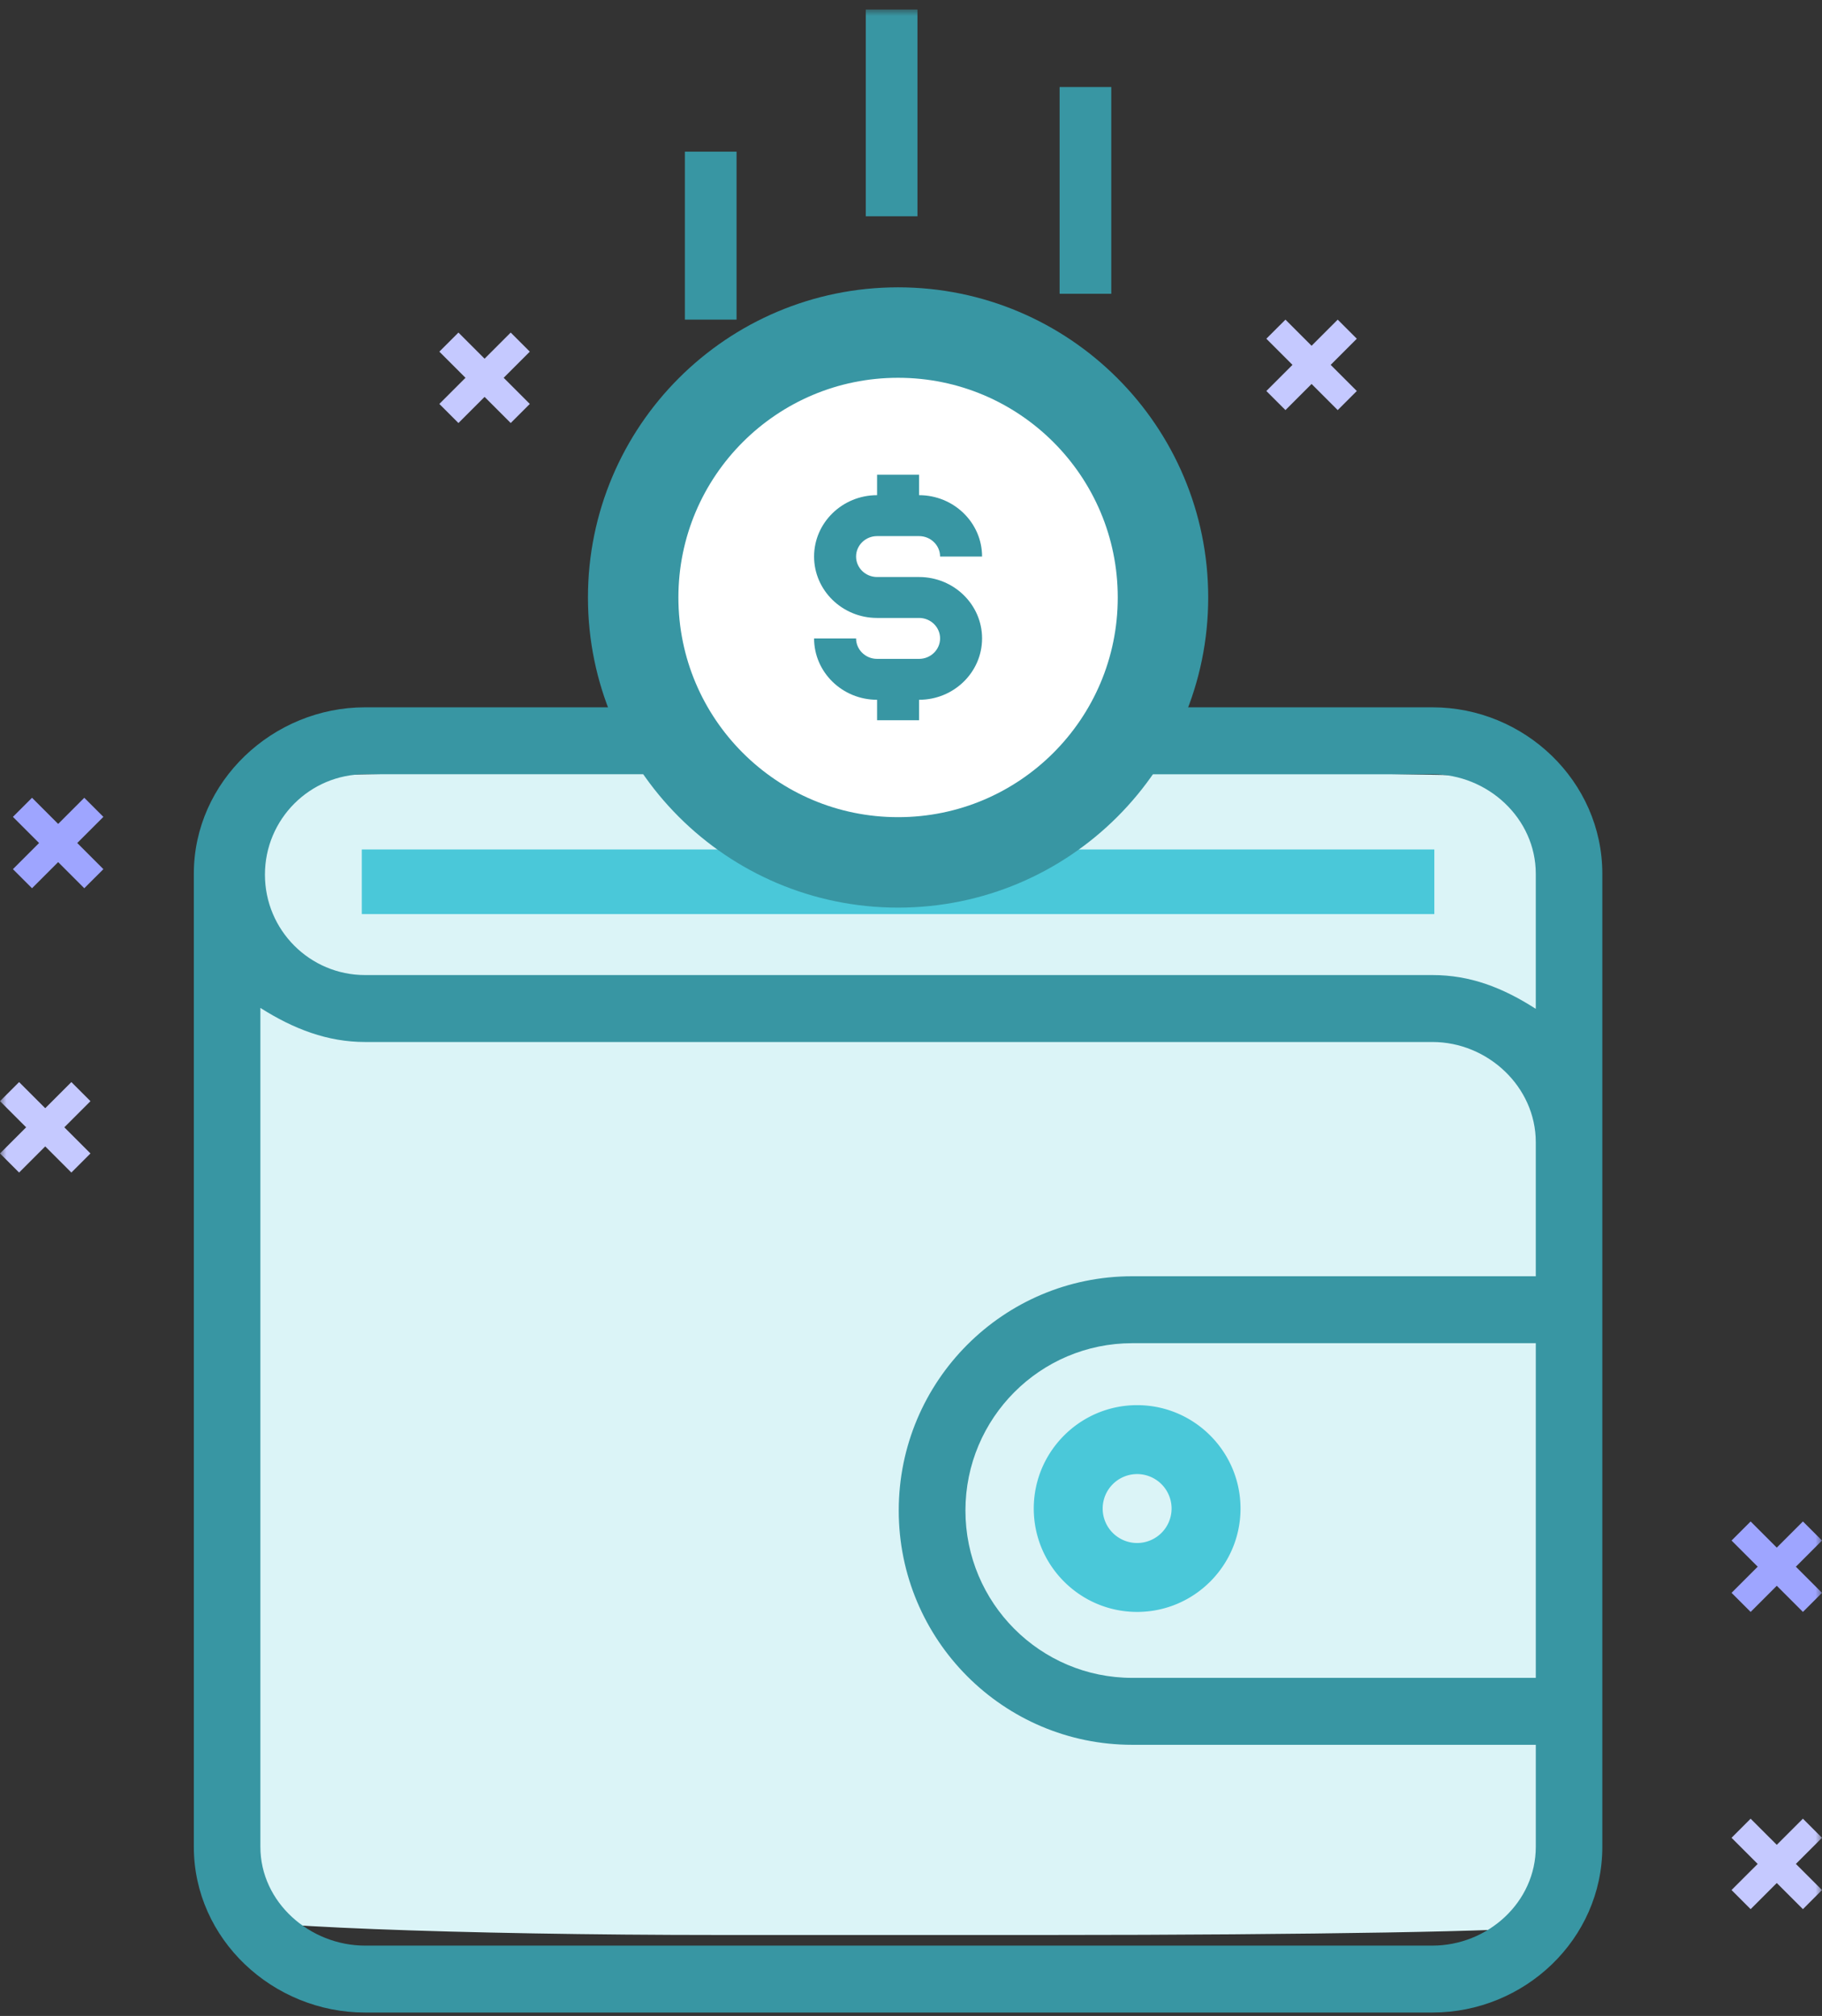 <svg xmlns="http://www.w3.org/2000/svg" xmlns:xlink="http://www.w3.org/1999/xlink" width="141" height="156" viewBox="0 0 141 156">
    <rect x="0" y="0" width="141" height="156" fill="#333333" stroke="none"/>
    <defs>
        <path id="a" d="M0 155h141V0H0z"/>
    </defs>
    <g fill="none" fill-rule="evenodd" transform="translate(0 .734)">
        <path fill="#DBF4F7" d="M119.19 59.566c.996.33 1.81 18.564 1.81 38.364v11.959c0 19.8-.814 38.093-1.81 38.454-.994.361-18.074.657-37.956.657H55.693c-19.882 0-38.463-.7-38.9-1.556-.436-.856-.793-17.755-.793-37.555v-11.96c0-19.8.797-38.032 1.772-38.363.975-.331 18.04-.566 37.92-.566h25.542c19.882 0 36.962.235 37.957.566z"/>
        <path fill="#3896A3" d="M118.85 98.026H87.62c-9.965 0-18.069 8.107-18.069 18.127s8.104 18.13 18.07 18.13h31.23v7.893c0 4.294-3.726 7.645-7.997 7.645H28.247c-4.27 0-8.097-3.35-8.097-7.645V77.26c2.574 1.634 5.194 2.638 8.097 2.638h82.607c4.27 0 7.996 3.459 7.996 7.753v10.376zm0 31.077H87.62c-7.117 0-12.907-5.79-12.907-12.95 0-7.158 5.79-12.948 12.908-12.948h31.23v25.898zM110.854 54H85.378v5.18h25.476c4.27 0 7.996 3.403 7.996 7.7v10.452c-2.574-1.65-5.078-2.614-7.996-2.614H28.247c-4.27 0-7.744-3.474-7.744-7.77 0-4.296 3.474-7.769 7.744-7.769h28.808V54H28.247C21.13 54 15 59.72 15 66.88v75.296C15 149.336 21.13 155 28.247 155h82.607c7.118 0 13.146-5.665 13.146-12.824V66.88c0-7.16-6.028-12.88-13.146-12.88z"/>
        <mask id="b" fill="#fff">
            <use xlink:href="#a"/>
        </mask>
        <path fill="#4AC8D9" d="M28 70h83v-5H28z" mask="url(#b)"/>
        <path fill="#FFF" d="M90 45.5C90 56.823 80.823 66 69.5 66 58.18 66 49 56.823 49 45.5 49 34.18 58.18 25 69.5 25 80.823 25 90 34.18 90 45.5" mask="url(#b)"/>
        <path stroke="#3896A3" stroke-width="7" d="M90 45.5C90 56.823 80.823 66 69.5 66 58.18 66 49 56.823 49 45.5 49 34.18 58.18 25 69.5 25 80.823 25 90 34.18 90 45.5z" mask="url(#b)"/>
        <path fill="#3896A3" d="M71.125 50.251h-3.25c-.895 0-1.625-.711-1.625-1.584H63c0 2.62 2.186 4.75 4.875 4.75V55h3.25v-1.583c2.689 0 4.875-2.13 4.875-4.75s-2.186-4.75-4.875-4.75h-3.25c-.895 0-1.625-.71-1.625-1.583 0-.874.73-1.583 1.625-1.583h3.25c.896 0 1.626.71 1.626 1.583H76c0-2.619-2.186-4.75-4.875-4.75V36h-3.25v1.584c-2.689 0-4.875 2.131-4.875 4.75 0 2.618 2.186 4.75 4.875 4.75h3.25c.896 0 1.626.71 1.626 1.583s-.73 1.584-1.626 1.584" mask="url(#b)"/>
        <path fill="#4AC8D9" d="M90.666 116A2.67 2.67 0 0 1 88 118.667 2.668 2.668 0 0 1 85.333 116a2.67 2.67 0 0 1 2.666-2.667A2.67 2.67 0 0 1 90.666 116M80 116c0 4.41 3.588 8 8 8 4.41 0 8-3.59 8-8s-3.59-8-8-8c-4.412 0-8 3.59-8 8" mask="url(#b)"/>
        <path fill="#3896A3" d="M67 16h4V0h-4zM82 22h4V6h-4zM53 24h4V11h-4z" mask="url(#b)"/>
        <path fill="#C5C9FF" d="M5.523 90L0 84.477 1.477 83 7 88.523z" mask="url(#b)"/>
        <path fill="#C5C9FF" d="M1.477 90L0 88.523 5.523 83 7 84.477z" mask="url(#b)"/>
        <path fill="#9EA5FF" d="M139.523 124L134 118.477l1.477-1.477 5.523 5.523z" mask="url(#b)"/>
        <path fill="#9EA5FF" d="M135.477 124L134 122.523l5.523-5.523 1.477 1.477z" mask="url(#b)"/>
        <path fill="#C5C9FF" d="M39.522 32L34 26.478 35.478 25 41 30.523z" mask="url(#b)"/>
        <path fill="#C5C9FF" d="M35.478 32L34 30.523 39.522 25 41 26.478zM103.522 31L98 25.477 99.478 24 105 29.523z" mask="url(#b)"/>
        <path fill="#C5C9FF" d="M99.478 31L98 29.523 103.522 24 105 25.477z" mask="url(#b)"/>
        <path fill="#9EA5FF" d="M6.522 68L1 62.477 2.478 61 8 66.523z" mask="url(#b)"/>
        <path fill="#9EA5FF" d="M2.478 68L1 66.523 6.522 61 8 62.477z" mask="url(#b)"/>
        <path fill="#C5C9FF" d="M139.523 147L134 141.479l1.477-1.479 5.523 5.521z" mask="url(#b)"/>
        <path fill="#C5C9FF" d="M135.477 147L134 145.521l5.523-5.521 1.477 1.479z" mask="url(#b)"/>
    </g>
</svg>
